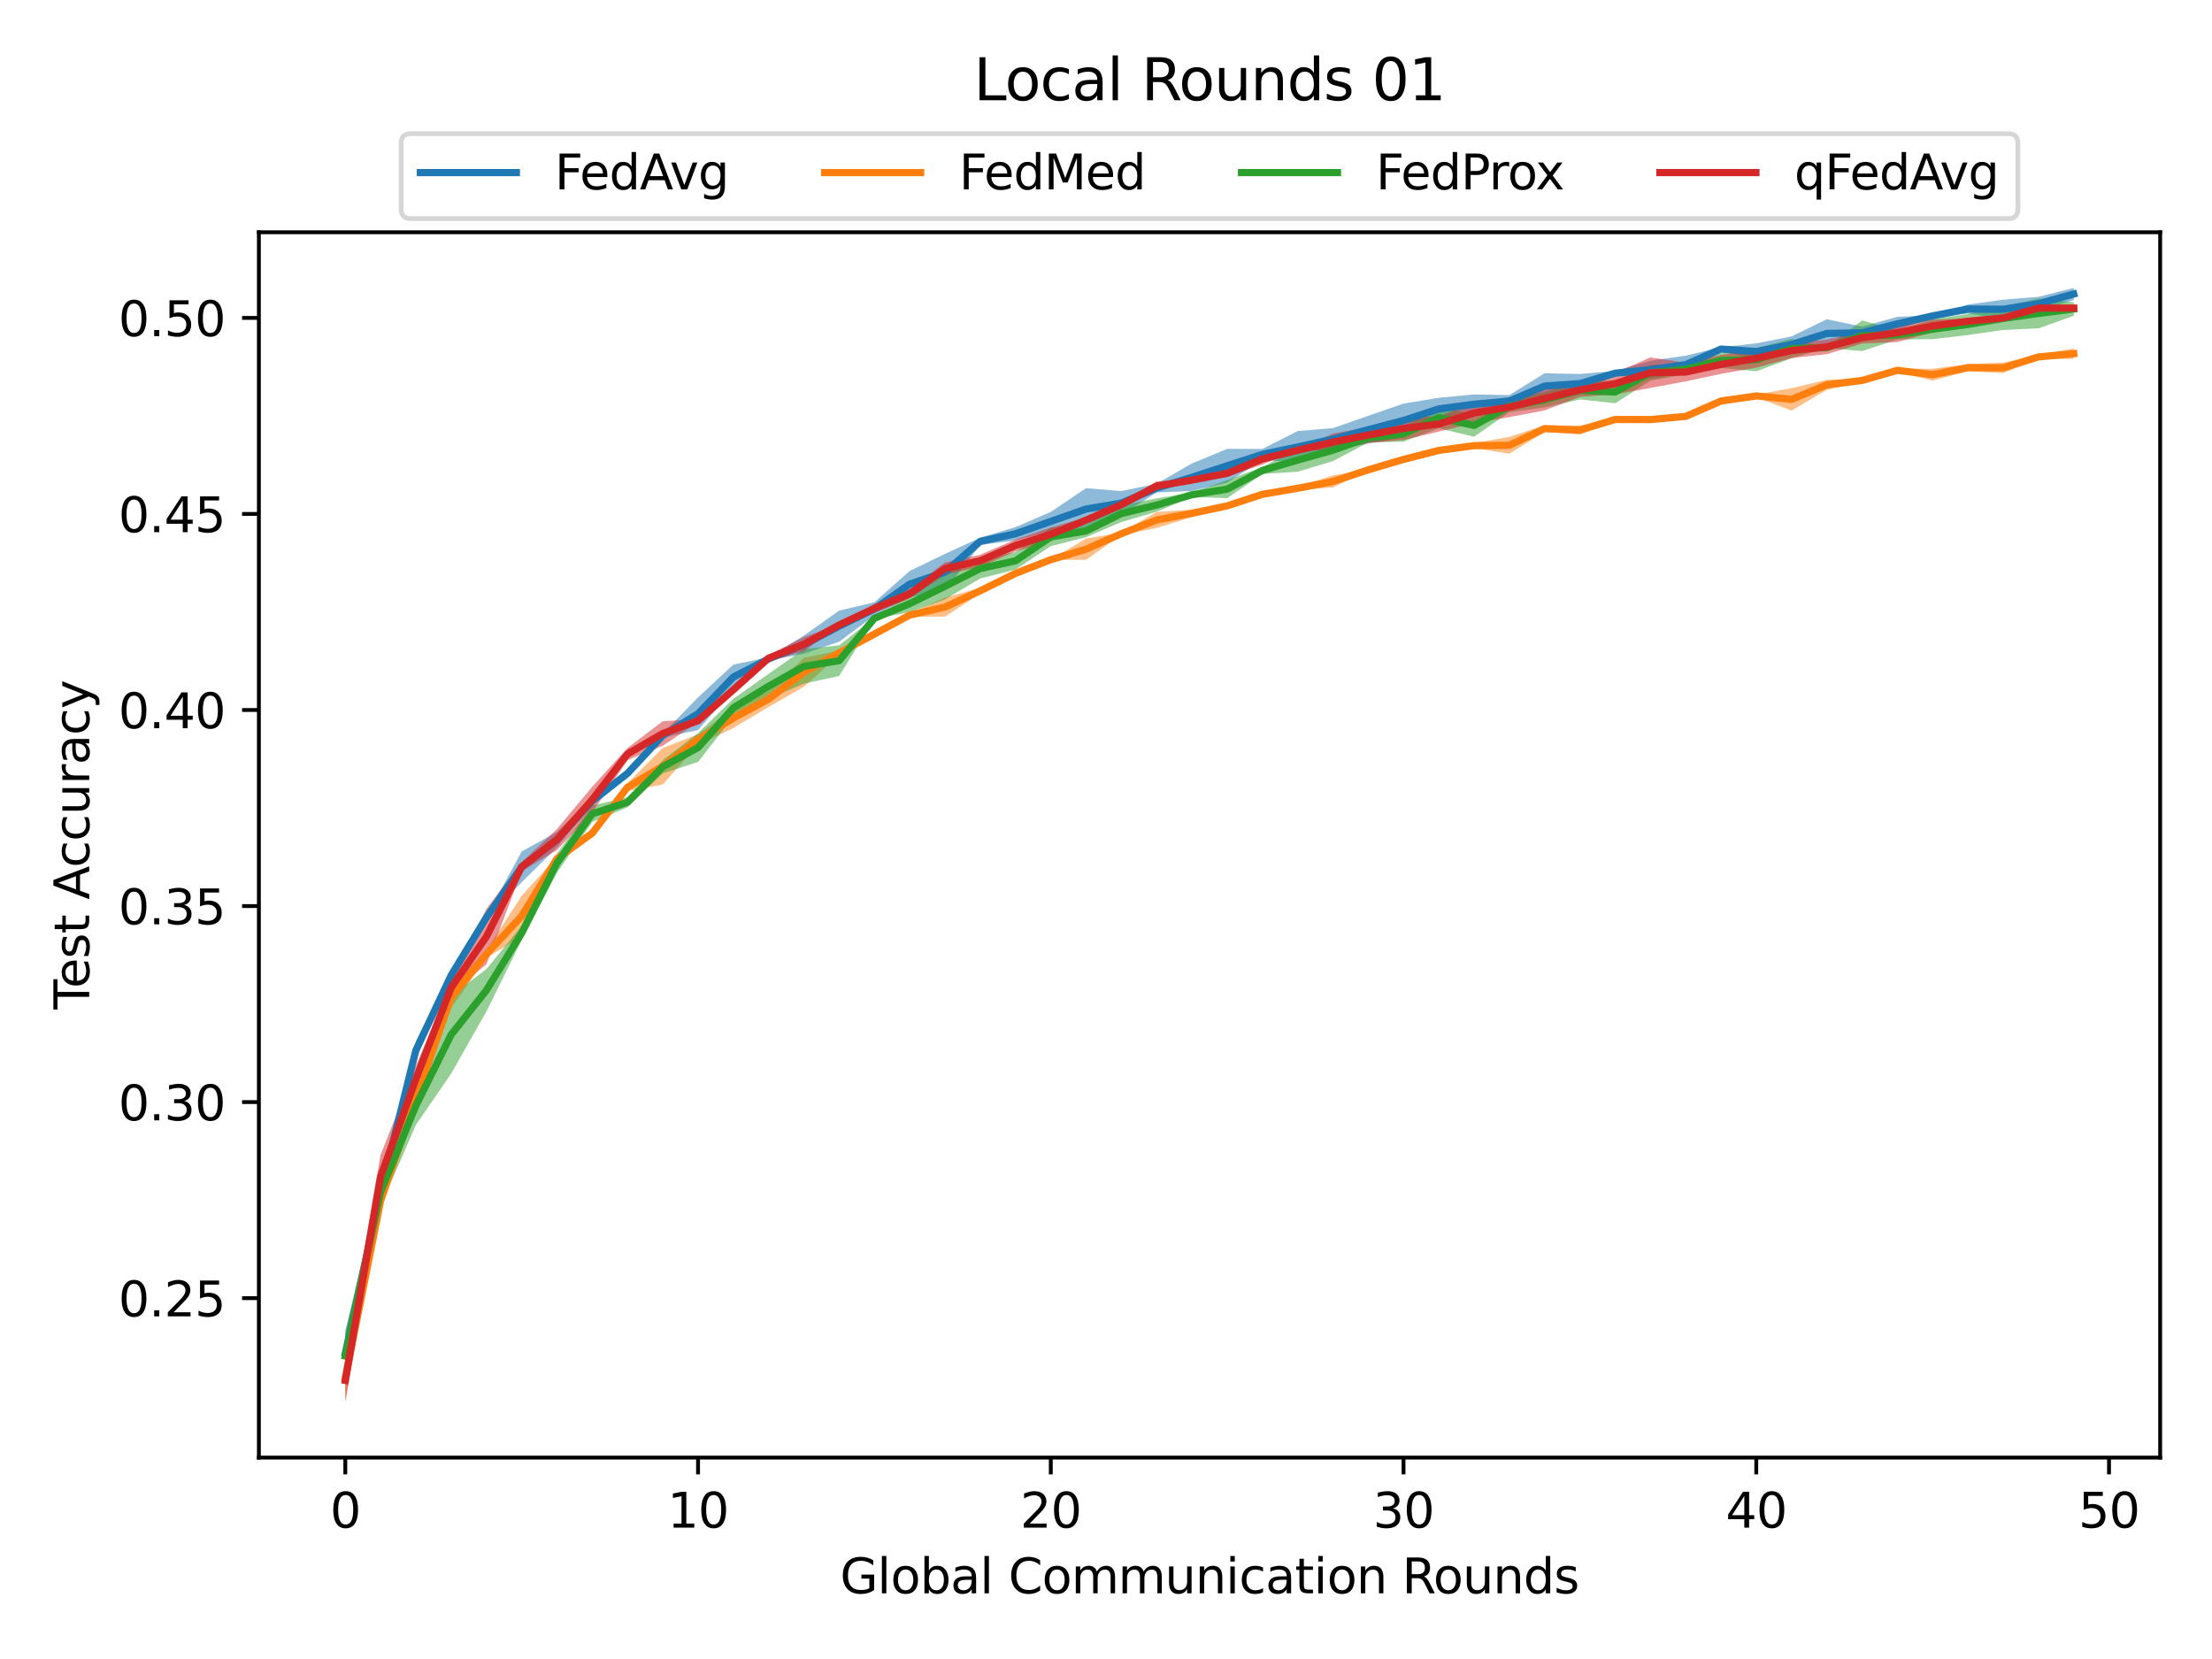 <?xml version="1.0" encoding="utf-8" standalone="no"?>
<!DOCTYPE svg PUBLIC "-//W3C//DTD SVG 1.1//EN"
  "http://www.w3.org/Graphics/SVG/1.1/DTD/svg11.dtd">
<svg height="345.6pt" version="1.1" viewBox="0 0 460.8 345.6" width="460.8pt" xmlns="http://www.w3.org/2000/svg" xmlns:xlink="http://www.w3.org/1999/xlink">
 <defs>
  <style type="text/css">*{stroke-linecap:butt;stroke-linejoin:round;}</style>
 </defs>
 <g id="figure_1">
  <g id="patch_1">
   <path d="M 0 345.6 
L 460.8 345.6 
L 460.8 0 
L 0 0 
z
" style="fill:#ffffff;"/>
  </g>
  <g id="axes_1">
   <g id="patch_2">
    <path d="M 53.93 303.64 
L 450 303.64 
L 450 48.38 
L 53.93 48.38 
z
" style="fill:#ffffff;"/>
   </g>
   <g id="PolyCollection_1">
    <path clip-path="url(#peb140b432c)" d="M 71.933 277.108 
L 71.933 286.745 
L 79.281 249.225 
L 86.63 220.757 
L 93.978 203.522 
L 101.326 191.373 
L 108.674 183.806 
L 116.023 176.508 
L 123.371 167.582 
L 130.719 161.579 
L 138.067 153.632 
L 145.416 152.084 
L 152.764 143.632 
L 160.112 137.598 
L 167.46 136.192 
L 174.809 133.68 
L 182.157 128.229 
L 189.505 124.422 
L 196.853 123 
L 204.201 113.537 
L 211.55 112.574 
L 218.898 110.599 
L 226.246 110.394 
L 233.594 107.281 
L 240.943 102.59 
L 248.291 102.289 
L 255.639 100.552 
L 262.987 95.781 
L 270.336 96.428 
L 277.684 93.774 
L 285.032 92.4 
L 292.38 91.104 
L 299.729 87.487 
L 307.077 86.255 
L 314.425 84.785 
L 321.773 83.079 
L 329.121 81.91 
L 336.47 78.213 
L 343.818 78.877 
L 351.166 77.818 
L 358.514 73.111 
L 365.863 74.943 
L 373.211 73.442 
L 380.559 72.416 
L 387.907 70.599 
L 395.256 68.909 
L 402.604 65.923 
L 409.952 65.307 
L 417.3 66.412 
L 424.649 64.69 
L 431.997 62.51 
L 431.997 59.983 
L 431.997 59.983 
L 424.649 61.831 
L 417.3 62.431 
L 409.952 63.442 
L 402.604 65.686 
L 395.256 66.002 
L 387.907 68.04 
L 380.559 66.507 
L 373.211 70.078 
L 365.863 71.531 
L 358.514 72.321 
L 351.166 74.09 
L 343.818 75.149 
L 336.47 77.266 
L 329.121 77.913 
L 321.773 77.755 
L 314.425 82.305 
L 307.077 82.163 
L 299.729 82.874 
L 292.38 84.074 
L 285.032 86.618 
L 277.684 89.177 
L 270.336 89.793 
L 262.987 93.522 
L 255.639 93.506 
L 248.291 96.555 
L 240.943 100.773 
L 233.594 102.305 
L 226.246 101.689 
L 218.898 106.634 
L 211.55 109.809 
L 204.201 112.005 
L 196.853 115.386 
L 189.505 118.94 
L 182.157 125.465 
L 174.809 127.203 
L 167.46 132.4 
L 160.112 136.918 
L 152.764 138.451 
L 145.416 145.275 
L 138.067 152.811 
L 130.719 160.631 
L 123.371 166.192 
L 116.023 173.316 
L 108.674 177.377 
L 101.326 190.899 
L 93.978 202.858 
L 86.63 216.887 
L 79.281 247.582 
L 71.933 277.108 
z
" style="fill:#1f77b4;fill-opacity:0.5;"/>
   </g>
   <g id="PolyCollection_2">
    <path clip-path="url(#peb140b432c)" d="M 71.933 282.116 
L 71.933 291.942 
L 79.281 250.284 
L 86.63 230.947 
L 93.978 210.015 
L 101.326 199.588 
L 108.674 195.054 
L 116.023 179.288 
L 123.371 173.964 
L 130.719 164.801 
L 138.067 163.411 
L 145.416 155.196 
L 152.764 151.658 
L 160.112 147.282 
L 167.46 143.064 
L 174.809 136.444 
L 182.157 132.921 
L 189.505 128.482 
L 196.853 128.451 
L 204.201 123.68 
L 211.55 119.888 
L 218.898 116.618 
L 226.246 116.618 
L 233.594 111.421 
L 240.943 109.999 
L 248.291 107.708 
L 255.639 105.812 
L 262.987 103.49 
L 270.336 102.052 
L 277.684 101.563 
L 285.032 97.882 
L 292.38 95.891 
L 299.729 94.027 
L 307.077 93.364 
L 314.425 94.517 
L 321.773 89.967 
L 329.121 90.536 
L 336.47 87.503 
L 343.818 87.834 
L 351.166 86.997 
L 358.514 84.311 
L 365.863 82.779 
L 373.211 85.528 
L 380.559 81.215 
L 387.907 79.635 
L 395.256 77.471 
L 402.604 79.303 
L 409.952 77.345 
L 417.3 77.724 
L 424.649 74.738 
L 431.997 74.77 
L 431.997 72.574 
L 431.997 72.574 
L 424.649 73.964 
L 417.3 75.528 
L 409.952 75.844 
L 402.604 76.807 
L 395.256 76.823 
L 387.907 78.877 
L 380.559 79.114 
L 373.211 80.867 
L 365.863 82.179 
L 358.514 82.763 
L 351.166 86.476 
L 343.818 86.965 
L 336.47 87.266 
L 329.121 88.656 
L 321.773 88.608 
L 314.425 91.01 
L 307.077 92.305 
L 299.729 93.632 
L 292.38 95.512 
L 285.032 97.866 
L 277.684 99.035 
L 270.336 101.389 
L 262.987 102.447 
L 255.639 104.943 
L 248.291 106.16 
L 240.943 106.65 
L 233.594 110.931 
L 226.246 112.195 
L 218.898 116.571 
L 211.55 119.003 
L 204.201 122.463 
L 196.853 124.501 
L 189.505 127.771 
L 182.157 131.247 
L 174.809 135.544 
L 167.46 137.029 
L 160.112 143.98 
L 152.764 147.55 
L 145.416 152.953 
L 138.067 155.812 
L 130.719 163.19 
L 123.371 173.158 
L 116.023 178.467 
L 108.674 186.618 
L 101.326 197.945 
L 93.978 205.512 
L 86.63 227.061 
L 79.281 250.031 
L 71.933 282.116 
z
" style="fill:#ff7f0e;fill-opacity:0.5;"/>
   </g>
   <g id="PolyCollection_3">
    <path clip-path="url(#peb140b432c)" d="M 71.933 277.882 
L 71.933 287.108 
L 79.281 251.295 
L 86.63 234.359 
L 93.978 223.664 
L 101.326 210.71 
L 108.674 195.86 
L 116.023 181.784 
L 123.371 171.247 
L 130.719 168.182 
L 138.067 161.121 
L 145.416 158.719 
L 152.764 149.335 
L 160.112 145.544 
L 167.46 142.416 
L 174.809 140.82 
L 182.157 128.956 
L 189.505 127.519 
L 196.853 124.88 
L 204.201 120.504 
L 211.55 118.656 
L 218.898 113.759 
L 226.246 111.91 
L 233.594 108.751 
L 240.943 106.602 
L 248.291 103.522 
L 255.639 103.774 
L 262.987 98.735 
L 270.336 98.261 
L 277.684 96.049 
L 285.032 92.179 
L 292.38 92.005 
L 299.729 89.225 
L 307.077 90.978 
L 314.425 85.86 
L 321.773 84.88 
L 329.121 83.206 
L 336.47 83.995 
L 343.818 79.303 
L 351.166 77.992 
L 358.514 76.649 
L 365.863 77.345 
L 373.211 74.627 
L 380.559 72.51 
L 387.907 73.127 
L 395.256 70.725 
L 402.604 70.646 
L 409.952 69.793 
L 417.3 68.735 
L 424.649 68.403 
L 431.997 65.781 
L 431.997 62.969 
L 431.997 62.969 
L 424.649 62.179 
L 417.3 63.948 
L 409.952 65.386 
L 402.604 66.507 
L 395.256 68.814 
L 387.907 66.744 
L 380.559 72.337 
L 373.211 70.615 
L 365.863 72.51 
L 358.514 73.553 
L 351.166 75.844 
L 343.818 76.002 
L 336.47 79.335 
L 329.121 79.43 
L 321.773 81.657 
L 314.425 83.458 
L 307.077 86.27 
L 299.729 84.785 
L 292.38 88.782 
L 285.032 90.22 
L 277.684 91.515 
L 270.336 93.427 
L 262.987 97.281 
L 255.639 100.03 
L 248.291 102.605 
L 240.943 103.822 
L 233.594 105.228 
L 226.246 109.304 
L 218.898 109.936 
L 211.55 115.007 
L 204.201 116.349 
L 196.853 119.398 
L 189.505 123.98 
L 182.157 128.656 
L 174.809 134.438 
L 167.46 135.228 
L 160.112 140.378 
L 152.764 145.575 
L 145.416 152.732 
L 138.067 158.356 
L 130.719 166.065 
L 123.371 167.819 
L 116.023 177.819 
L 108.674 192.874 
L 101.326 201.879 
L 93.978 207.44 
L 86.63 226.287 
L 79.281 245.307 
L 71.933 277.882 
z
" style="fill:#2ca02c;fill-opacity:0.5;"/>
   </g>
   <g id="PolyCollection_4">
    <path clip-path="url(#peb140b432c)" d="M 71.933 283.096 
L 71.933 292.037 
L 79.281 249.699 
L 86.63 227.566 
L 93.978 206.792 
L 101.326 200.915 
L 108.674 181.531 
L 116.023 177.092 
L 123.371 169.288 
L 130.719 158.34 
L 138.067 155.354 
L 145.416 150.457 
L 152.764 144.58 
L 160.112 137.771 
L 167.46 135.718 
L 174.809 130.283 
L 182.157 127.676 
L 189.505 124.691 
L 196.853 119.73 
L 204.201 118.071 
L 211.55 114.864 
L 218.898 112.732 
L 226.246 108.94 
L 233.594 105.323 
L 240.943 102.274 
L 248.291 100.093 
L 255.639 99.319 
L 262.987 96.76 
L 270.336 93.853 
L 277.684 93.885 
L 285.032 92.258 
L 292.38 91.657 
L 299.729 89.904 
L 307.077 88.15 
L 314.425 86.886 
L 321.773 85.496 
L 329.121 82.668 
L 336.47 82.131 
L 343.818 80.82 
L 351.166 79.446 
L 358.514 77.882 
L 365.863 76.586 
L 373.211 74.596 
L 380.559 73.774 
L 387.907 71.563 
L 395.256 71.247 
L 402.604 69.24 
L 409.952 67.471 
L 417.3 66.507 
L 424.649 65.101 
L 431.997 64.501 
L 431.997 63.869 
L 431.997 63.869 
L 424.649 63.269 
L 417.3 65.939 
L 409.952 66.365 
L 402.604 66.57 
L 395.256 67.392 
L 387.907 69.13 
L 380.559 70.757 
L 373.211 71.452 
L 365.863 72.7 
L 358.514 73.948 
L 351.166 75.559 
L 343.818 74.454 
L 336.47 77.676 
L 329.121 79.777 
L 321.773 80.52 
L 314.425 82.732 
L 307.077 83.916 
L 299.729 86.76 
L 292.38 86.839 
L 285.032 88.988 
L 277.684 90.299 
L 270.336 93.743 
L 262.987 94.438 
L 255.639 97.882 
L 248.291 99.935 
L 240.943 100.251 
L 233.594 104.928 
L 226.246 107.771 
L 218.898 109.888 
L 211.55 112.384 
L 204.201 115.56 
L 196.853 117.171 
L 189.505 122.7 
L 182.157 125.797 
L 174.809 130.094 
L 167.46 132.716 
L 160.112 136.428 
L 152.764 142.811 
L 145.416 149.825 
L 138.067 150.236 
L 130.719 155.812 
L 123.371 163.901 
L 116.023 172.7 
L 108.674 179.604 
L 101.326 189.32 
L 93.978 204.691 
L 86.63 222.021 
L 79.281 240.568 
L 71.933 283.096 
z
" style="fill:#d62728;fill-opacity:0.5;"/>
   </g>
   <g id="matplotlib.axis_1">
    <g id="xtick_1">
     <g id="line2d_1">
      <defs>
       <path d="M 0 0 
L 0 3.5 
" id="mb768b4c2eb" style="stroke:#000000;stroke-width:0.8;"/>
      </defs>
      <g>
       <use style="stroke:#000000;stroke-width:0.8;" x="71.933" xlink:href="#mb768b4c2eb" y="303.64"/>
      </g>
     </g>
     <g id="text_1">
      <!-- 0 -->
      <g transform="translate(68.752 318.238)scale(0.1 -0.1)">
       <defs>
        <path d="M 2034 4250 
Q 1547 4250 1301 3770 
Q 1056 3291 1056 2328 
Q 1056 1369 1301 889 
Q 1547 409 2034 409 
Q 2525 409 2770 889 
Q 3016 1369 3016 2328 
Q 3016 3291 2770 3770 
Q 2525 4250 2034 4250 
z
M 2034 4750 
Q 2819 4750 3233 4129 
Q 3647 3509 3647 2328 
Q 3647 1150 3233 529 
Q 2819 -91 2034 -91 
Q 1250 -91 836 529 
Q 422 1150 422 2328 
Q 422 3509 836 4129 
Q 1250 4750 2034 4750 
z
" id="DejaVuSans-30" transform="scale(0.016)"/>
       </defs>
       <use xlink:href="#DejaVuSans-30"/>
      </g>
     </g>
    </g>
    <g id="xtick_2">
     <g id="line2d_2">
      <g>
       <use style="stroke:#000000;stroke-width:0.8;" x="145.416" xlink:href="#mb768b4c2eb" y="303.64"/>
      </g>
     </g>
     <g id="text_2">
      <!-- 10 -->
      <g transform="translate(139.053 318.238)scale(0.1 -0.1)">
       <defs>
        <path d="M 794 531 
L 1825 531 
L 1825 4091 
L 703 3866 
L 703 4441 
L 1819 4666 
L 2450 4666 
L 2450 531 
L 3481 531 
L 3481 0 
L 794 0 
L 794 531 
z
" id="DejaVuSans-31" transform="scale(0.016)"/>
       </defs>
       <use xlink:href="#DejaVuSans-31"/>
       <use x="63.623" xlink:href="#DejaVuSans-30"/>
      </g>
     </g>
    </g>
    <g id="xtick_3">
     <g id="line2d_3">
      <g>
       <use style="stroke:#000000;stroke-width:0.8;" x="218.898" xlink:href="#mb768b4c2eb" y="303.64"/>
      </g>
     </g>
     <g id="text_3">
      <!-- 20 -->
      <g transform="translate(212.535 318.238)scale(0.1 -0.1)">
       <defs>
        <path d="M 1228 531 
L 3431 531 
L 3431 0 
L 469 0 
L 469 531 
Q 828 903 1448 1529 
Q 2069 2156 2228 2338 
Q 2531 2678 2651 2914 
Q 2772 3150 2772 3378 
Q 2772 3750 2511 3984 
Q 2250 4219 1831 4219 
Q 1534 4219 1204 4116 
Q 875 4013 500 3803 
L 500 4441 
Q 881 4594 1212 4672 
Q 1544 4750 1819 4750 
Q 2544 4750 2975 4387 
Q 3406 4025 3406 3419 
Q 3406 3131 3298 2873 
Q 3191 2616 2906 2266 
Q 2828 2175 2409 1742 
Q 1991 1309 1228 531 
z
" id="DejaVuSans-32" transform="scale(0.016)"/>
       </defs>
       <use xlink:href="#DejaVuSans-32"/>
       <use x="63.623" xlink:href="#DejaVuSans-30"/>
      </g>
     </g>
    </g>
    <g id="xtick_4">
     <g id="line2d_4">
      <g>
       <use style="stroke:#000000;stroke-width:0.8;" x="292.38" xlink:href="#mb768b4c2eb" y="303.64"/>
      </g>
     </g>
     <g id="text_4">
      <!-- 30 -->
      <g transform="translate(286.018 318.238)scale(0.1 -0.1)">
       <defs>
        <path d="M 2597 2516 
Q 3050 2419 3304 2112 
Q 3559 1806 3559 1356 
Q 3559 666 3084 287 
Q 2609 -91 1734 -91 
Q 1441 -91 1130 -33 
Q 819 25 488 141 
L 488 750 
Q 750 597 1062 519 
Q 1375 441 1716 441 
Q 2309 441 2620 675 
Q 2931 909 2931 1356 
Q 2931 1769 2642 2001 
Q 2353 2234 1838 2234 
L 1294 2234 
L 1294 2753 
L 1863 2753 
Q 2328 2753 2575 2939 
Q 2822 3125 2822 3475 
Q 2822 3834 2567 4026 
Q 2313 4219 1838 4219 
Q 1578 4219 1281 4162 
Q 984 4106 628 3988 
L 628 4550 
Q 988 4650 1302 4700 
Q 1616 4750 1894 4750 
Q 2613 4750 3031 4423 
Q 3450 4097 3450 3541 
Q 3450 3153 3228 2886 
Q 3006 2619 2597 2516 
z
" id="DejaVuSans-33" transform="scale(0.016)"/>
       </defs>
       <use xlink:href="#DejaVuSans-33"/>
       <use x="63.623" xlink:href="#DejaVuSans-30"/>
      </g>
     </g>
    </g>
    <g id="xtick_5">
     <g id="line2d_5">
      <g>
       <use style="stroke:#000000;stroke-width:0.8;" x="365.863" xlink:href="#mb768b4c2eb" y="303.64"/>
      </g>
     </g>
     <g id="text_5">
      <!-- 40 -->
      <g transform="translate(359.5 318.238)scale(0.1 -0.1)">
       <defs>
        <path d="M 2419 4116 
L 825 1625 
L 2419 1625 
L 2419 4116 
z
M 2253 4666 
L 3047 4666 
L 3047 1625 
L 3713 1625 
L 3713 1100 
L 3047 1100 
L 3047 0 
L 2419 0 
L 2419 1100 
L 313 1100 
L 313 1709 
L 2253 4666 
z
" id="DejaVuSans-34" transform="scale(0.016)"/>
       </defs>
       <use xlink:href="#DejaVuSans-34"/>
       <use x="63.623" xlink:href="#DejaVuSans-30"/>
      </g>
     </g>
    </g>
    <g id="xtick_6">
     <g id="line2d_6">
      <g>
       <use style="stroke:#000000;stroke-width:0.8;" x="439.345" xlink:href="#mb768b4c2eb" y="303.64"/>
      </g>
     </g>
     <g id="text_6">
      <!-- 50 -->
      <g transform="translate(432.983 318.238)scale(0.1 -0.1)">
       <defs>
        <path d="M 691 4666 
L 3169 4666 
L 3169 4134 
L 1269 4134 
L 1269 2991 
Q 1406 3038 1543 3061 
Q 1681 3084 1819 3084 
Q 2600 3084 3056 2656 
Q 3513 2228 3513 1497 
Q 3513 744 3044 326 
Q 2575 -91 1722 -91 
Q 1428 -91 1123 -41 
Q 819 9 494 109 
L 494 744 
Q 775 591 1075 516 
Q 1375 441 1709 441 
Q 2250 441 2565 725 
Q 2881 1009 2881 1497 
Q 2881 1984 2565 2268 
Q 2250 2553 1709 2553 
Q 1456 2553 1204 2497 
Q 953 2441 691 2322 
L 691 4666 
z
" id="DejaVuSans-35" transform="scale(0.016)"/>
       </defs>
       <use xlink:href="#DejaVuSans-35"/>
       <use x="63.623" xlink:href="#DejaVuSans-30"/>
      </g>
     </g>
    </g>
    <g id="text_7">
     <!-- Global Communication Rounds -->
     <g transform="translate(175.003 331.917)scale(0.1 -0.1)">
      <defs>
       <path d="M 3809 666 
L 3809 1919 
L 2778 1919 
L 2778 2438 
L 4434 2438 
L 4434 434 
Q 4069 175 3628 42 
Q 3188 -91 2688 -91 
Q 1594 -91 976 548 
Q 359 1188 359 2328 
Q 359 3472 976 4111 
Q 1594 4750 2688 4750 
Q 3144 4750 3555 4637 
Q 3966 4525 4313 4306 
L 4313 3634 
Q 3963 3931 3569 4081 
Q 3175 4231 2741 4231 
Q 1884 4231 1454 3753 
Q 1025 3275 1025 2328 
Q 1025 1384 1454 906 
Q 1884 428 2741 428 
Q 3075 428 3337 486 
Q 3600 544 3809 666 
z
" id="DejaVuSans-47" transform="scale(0.016)"/>
       <path d="M 603 4863 
L 1178 4863 
L 1178 0 
L 603 0 
L 603 4863 
z
" id="DejaVuSans-6c" transform="scale(0.016)"/>
       <path d="M 1959 3097 
Q 1497 3097 1228 2736 
Q 959 2375 959 1747 
Q 959 1119 1226 758 
Q 1494 397 1959 397 
Q 2419 397 2687 759 
Q 2956 1122 2956 1747 
Q 2956 2369 2687 2733 
Q 2419 3097 1959 3097 
z
M 1959 3584 
Q 2709 3584 3137 3096 
Q 3566 2609 3566 1747 
Q 3566 888 3137 398 
Q 2709 -91 1959 -91 
Q 1206 -91 779 398 
Q 353 888 353 1747 
Q 353 2609 779 3096 
Q 1206 3584 1959 3584 
z
" id="DejaVuSans-6f" transform="scale(0.016)"/>
       <path d="M 3116 1747 
Q 3116 2381 2855 2742 
Q 2594 3103 2138 3103 
Q 1681 3103 1420 2742 
Q 1159 2381 1159 1747 
Q 1159 1113 1420 752 
Q 1681 391 2138 391 
Q 2594 391 2855 752 
Q 3116 1113 3116 1747 
z
M 1159 2969 
Q 1341 3281 1617 3432 
Q 1894 3584 2278 3584 
Q 2916 3584 3314 3078 
Q 3713 2572 3713 1747 
Q 3713 922 3314 415 
Q 2916 -91 2278 -91 
Q 1894 -91 1617 61 
Q 1341 213 1159 525 
L 1159 0 
L 581 0 
L 581 4863 
L 1159 4863 
L 1159 2969 
z
" id="DejaVuSans-62" transform="scale(0.016)"/>
       <path d="M 2194 1759 
Q 1497 1759 1228 1600 
Q 959 1441 959 1056 
Q 959 750 1161 570 
Q 1363 391 1709 391 
Q 2188 391 2477 730 
Q 2766 1069 2766 1631 
L 2766 1759 
L 2194 1759 
z
M 3341 1997 
L 3341 0 
L 2766 0 
L 2766 531 
Q 2569 213 2275 61 
Q 1981 -91 1556 -91 
Q 1019 -91 701 211 
Q 384 513 384 1019 
Q 384 1609 779 1909 
Q 1175 2209 1959 2209 
L 2766 2209 
L 2766 2266 
Q 2766 2663 2505 2880 
Q 2244 3097 1772 3097 
Q 1472 3097 1187 3025 
Q 903 2953 641 2809 
L 641 3341 
Q 956 3463 1253 3523 
Q 1550 3584 1831 3584 
Q 2591 3584 2966 3190 
Q 3341 2797 3341 1997 
z
" id="DejaVuSans-61" transform="scale(0.016)"/>
       <path id="DejaVuSans-20" transform="scale(0.016)"/>
       <path d="M 4122 4306 
L 4122 3641 
Q 3803 3938 3442 4084 
Q 3081 4231 2675 4231 
Q 1875 4231 1450 3742 
Q 1025 3253 1025 2328 
Q 1025 1406 1450 917 
Q 1875 428 2675 428 
Q 3081 428 3442 575 
Q 3803 722 4122 1019 
L 4122 359 
Q 3791 134 3420 21 
Q 3050 -91 2638 -91 
Q 1578 -91 968 557 
Q 359 1206 359 2328 
Q 359 3453 968 4101 
Q 1578 4750 2638 4750 
Q 3056 4750 3426 4639 
Q 3797 4528 4122 4306 
z
" id="DejaVuSans-43" transform="scale(0.016)"/>
       <path d="M 3328 2828 
Q 3544 3216 3844 3400 
Q 4144 3584 4550 3584 
Q 5097 3584 5394 3201 
Q 5691 2819 5691 2113 
L 5691 0 
L 5113 0 
L 5113 2094 
Q 5113 2597 4934 2840 
Q 4756 3084 4391 3084 
Q 3944 3084 3684 2787 
Q 3425 2491 3425 1978 
L 3425 0 
L 2847 0 
L 2847 2094 
Q 2847 2600 2669 2842 
Q 2491 3084 2119 3084 
Q 1678 3084 1418 2786 
Q 1159 2488 1159 1978 
L 1159 0 
L 581 0 
L 581 3500 
L 1159 3500 
L 1159 2956 
Q 1356 3278 1631 3431 
Q 1906 3584 2284 3584 
Q 2666 3584 2933 3390 
Q 3200 3197 3328 2828 
z
" id="DejaVuSans-6d" transform="scale(0.016)"/>
       <path d="M 544 1381 
L 544 3500 
L 1119 3500 
L 1119 1403 
Q 1119 906 1312 657 
Q 1506 409 1894 409 
Q 2359 409 2629 706 
Q 2900 1003 2900 1516 
L 2900 3500 
L 3475 3500 
L 3475 0 
L 2900 0 
L 2900 538 
Q 2691 219 2414 64 
Q 2138 -91 1772 -91 
Q 1169 -91 856 284 
Q 544 659 544 1381 
z
M 1991 3584 
L 1991 3584 
z
" id="DejaVuSans-75" transform="scale(0.016)"/>
       <path d="M 3513 2113 
L 3513 0 
L 2938 0 
L 2938 2094 
Q 2938 2591 2744 2837 
Q 2550 3084 2163 3084 
Q 1697 3084 1428 2787 
Q 1159 2491 1159 1978 
L 1159 0 
L 581 0 
L 581 3500 
L 1159 3500 
L 1159 2956 
Q 1366 3272 1645 3428 
Q 1925 3584 2291 3584 
Q 2894 3584 3203 3211 
Q 3513 2838 3513 2113 
z
" id="DejaVuSans-6e" transform="scale(0.016)"/>
       <path d="M 603 3500 
L 1178 3500 
L 1178 0 
L 603 0 
L 603 3500 
z
M 603 4863 
L 1178 4863 
L 1178 4134 
L 603 4134 
L 603 4863 
z
" id="DejaVuSans-69" transform="scale(0.016)"/>
       <path d="M 3122 3366 
L 3122 2828 
Q 2878 2963 2633 3030 
Q 2388 3097 2138 3097 
Q 1578 3097 1268 2742 
Q 959 2388 959 1747 
Q 959 1106 1268 751 
Q 1578 397 2138 397 
Q 2388 397 2633 464 
Q 2878 531 3122 666 
L 3122 134 
Q 2881 22 2623 -34 
Q 2366 -91 2075 -91 
Q 1284 -91 818 406 
Q 353 903 353 1747 
Q 353 2603 823 3093 
Q 1294 3584 2113 3584 
Q 2378 3584 2631 3529 
Q 2884 3475 3122 3366 
z
" id="DejaVuSans-63" transform="scale(0.016)"/>
       <path d="M 1172 4494 
L 1172 3500 
L 2356 3500 
L 2356 3053 
L 1172 3053 
L 1172 1153 
Q 1172 725 1289 603 
Q 1406 481 1766 481 
L 2356 481 
L 2356 0 
L 1766 0 
Q 1100 0 847 248 
Q 594 497 594 1153 
L 594 3053 
L 172 3053 
L 172 3500 
L 594 3500 
L 594 4494 
L 1172 4494 
z
" id="DejaVuSans-74" transform="scale(0.016)"/>
       <path d="M 2841 2188 
Q 3044 2119 3236 1894 
Q 3428 1669 3622 1275 
L 4263 0 
L 3584 0 
L 2988 1197 
Q 2756 1666 2539 1819 
Q 2322 1972 1947 1972 
L 1259 1972 
L 1259 0 
L 628 0 
L 628 4666 
L 2053 4666 
Q 2853 4666 3247 4331 
Q 3641 3997 3641 3322 
Q 3641 2881 3436 2590 
Q 3231 2300 2841 2188 
z
M 1259 4147 
L 1259 2491 
L 2053 2491 
Q 2509 2491 2742 2702 
Q 2975 2913 2975 3322 
Q 2975 3731 2742 3939 
Q 2509 4147 2053 4147 
L 1259 4147 
z
" id="DejaVuSans-52" transform="scale(0.016)"/>
       <path d="M 2906 2969 
L 2906 4863 
L 3481 4863 
L 3481 0 
L 2906 0 
L 2906 525 
Q 2725 213 2448 61 
Q 2172 -91 1784 -91 
Q 1150 -91 751 415 
Q 353 922 353 1747 
Q 353 2572 751 3078 
Q 1150 3584 1784 3584 
Q 2172 3584 2448 3432 
Q 2725 3281 2906 2969 
z
M 947 1747 
Q 947 1113 1208 752 
Q 1469 391 1925 391 
Q 2381 391 2643 752 
Q 2906 1113 2906 1747 
Q 2906 2381 2643 2742 
Q 2381 3103 1925 3103 
Q 1469 3103 1208 2742 
Q 947 2381 947 1747 
z
" id="DejaVuSans-64" transform="scale(0.016)"/>
       <path d="M 2834 3397 
L 2834 2853 
Q 2591 2978 2328 3040 
Q 2066 3103 1784 3103 
Q 1356 3103 1142 2972 
Q 928 2841 928 2578 
Q 928 2378 1081 2264 
Q 1234 2150 1697 2047 
L 1894 2003 
Q 2506 1872 2764 1633 
Q 3022 1394 3022 966 
Q 3022 478 2636 193 
Q 2250 -91 1575 -91 
Q 1294 -91 989 -36 
Q 684 19 347 128 
L 347 722 
Q 666 556 975 473 
Q 1284 391 1588 391 
Q 1994 391 2212 530 
Q 2431 669 2431 922 
Q 2431 1156 2273 1281 
Q 2116 1406 1581 1522 
L 1381 1569 
Q 847 1681 609 1914 
Q 372 2147 372 2553 
Q 372 3047 722 3315 
Q 1072 3584 1716 3584 
Q 2034 3584 2315 3537 
Q 2597 3491 2834 3397 
z
" id="DejaVuSans-73" transform="scale(0.016)"/>
      </defs>
      <use xlink:href="#DejaVuSans-47"/>
      <use x="77.49" xlink:href="#DejaVuSans-6c"/>
      <use x="105.273" xlink:href="#DejaVuSans-6f"/>
      <use x="166.455" xlink:href="#DejaVuSans-62"/>
      <use x="229.932" xlink:href="#DejaVuSans-61"/>
      <use x="291.211" xlink:href="#DejaVuSans-6c"/>
      <use x="318.994" xlink:href="#DejaVuSans-20"/>
      <use x="350.781" xlink:href="#DejaVuSans-43"/>
      <use x="420.605" xlink:href="#DejaVuSans-6f"/>
      <use x="481.787" xlink:href="#DejaVuSans-6d"/>
      <use x="579.199" xlink:href="#DejaVuSans-6d"/>
      <use x="676.611" xlink:href="#DejaVuSans-75"/>
      <use x="739.99" xlink:href="#DejaVuSans-6e"/>
      <use x="803.369" xlink:href="#DejaVuSans-69"/>
      <use x="831.152" xlink:href="#DejaVuSans-63"/>
      <use x="886.133" xlink:href="#DejaVuSans-61"/>
      <use x="947.412" xlink:href="#DejaVuSans-74"/>
      <use x="986.621" xlink:href="#DejaVuSans-69"/>
      <use x="1014.404" xlink:href="#DejaVuSans-6f"/>
      <use x="1075.586" xlink:href="#DejaVuSans-6e"/>
      <use x="1138.965" xlink:href="#DejaVuSans-20"/>
      <use x="1170.752" xlink:href="#DejaVuSans-52"/>
      <use x="1235.734" xlink:href="#DejaVuSans-6f"/>
      <use x="1296.916" xlink:href="#DejaVuSans-75"/>
      <use x="1360.295" xlink:href="#DejaVuSans-6e"/>
      <use x="1423.674" xlink:href="#DejaVuSans-64"/>
      <use x="1487.15" xlink:href="#DejaVuSans-73"/>
     </g>
    </g>
   </g>
   <g id="matplotlib.axis_2">
    <g id="ytick_1">
     <g id="line2d_7">
      <defs>
       <path d="M 0 0 
L -3.5 0 
" id="m91777badc5" style="stroke:#000000;stroke-width:0.8;"/>
      </defs>
      <g>
       <use style="stroke:#000000;stroke-width:0.8;" x="53.93" xlink:href="#m91777badc5" y="270.426"/>
      </g>
     </g>
     <g id="text_8">
      <!-- 0.25 -->
      <g transform="translate(24.664 274.225)scale(0.1 -0.1)">
       <defs>
        <path d="M 684 794 
L 1344 794 
L 1344 0 
L 684 0 
L 684 794 
z
" id="DejaVuSans-2e" transform="scale(0.016)"/>
       </defs>
       <use xlink:href="#DejaVuSans-30"/>
       <use x="63.623" xlink:href="#DejaVuSans-2e"/>
       <use x="95.41" xlink:href="#DejaVuSans-32"/>
       <use x="159.033" xlink:href="#DejaVuSans-35"/>
      </g>
     </g>
    </g>
    <g id="ytick_2">
     <g id="line2d_8">
      <g>
       <use style="stroke:#000000;stroke-width:0.8;" x="53.93" xlink:href="#m91777badc5" y="229.585"/>
      </g>
     </g>
     <g id="text_9">
      <!-- 0.30 -->
      <g transform="translate(24.664 233.384)scale(0.1 -0.1)">
       <use xlink:href="#DejaVuSans-30"/>
       <use x="63.623" xlink:href="#DejaVuSans-2e"/>
       <use x="95.41" xlink:href="#DejaVuSans-33"/>
       <use x="159.033" xlink:href="#DejaVuSans-30"/>
      </g>
     </g>
    </g>
    <g id="ytick_3">
     <g id="line2d_9">
      <g>
       <use style="stroke:#000000;stroke-width:0.8;" x="53.93" xlink:href="#m91777badc5" y="188.745"/>
      </g>
     </g>
     <g id="text_10">
      <!-- 0.35 -->
      <g transform="translate(24.664 192.544)scale(0.1 -0.1)">
       <use xlink:href="#DejaVuSans-30"/>
       <use x="63.623" xlink:href="#DejaVuSans-2e"/>
       <use x="95.41" xlink:href="#DejaVuSans-33"/>
       <use x="159.033" xlink:href="#DejaVuSans-35"/>
      </g>
     </g>
    </g>
    <g id="ytick_4">
     <g id="line2d_10">
      <g>
       <use style="stroke:#000000;stroke-width:0.8;" x="53.93" xlink:href="#m91777badc5" y="147.904"/>
      </g>
     </g>
     <g id="text_11">
      <!-- 0.40 -->
      <g transform="translate(24.664 151.703)scale(0.1 -0.1)">
       <use xlink:href="#DejaVuSans-30"/>
       <use x="63.623" xlink:href="#DejaVuSans-2e"/>
       <use x="95.41" xlink:href="#DejaVuSans-34"/>
       <use x="159.033" xlink:href="#DejaVuSans-30"/>
      </g>
     </g>
    </g>
    <g id="ytick_5">
     <g id="line2d_11">
      <g>
       <use style="stroke:#000000;stroke-width:0.8;" x="53.93" xlink:href="#m91777badc5" y="107.063"/>
      </g>
     </g>
     <g id="text_12">
      <!-- 0.45 -->
      <g transform="translate(24.664 110.863)scale(0.1 -0.1)">
       <use xlink:href="#DejaVuSans-30"/>
       <use x="63.623" xlink:href="#DejaVuSans-2e"/>
       <use x="95.41" xlink:href="#DejaVuSans-34"/>
       <use x="159.033" xlink:href="#DejaVuSans-35"/>
      </g>
     </g>
    </g>
    <g id="ytick_6">
     <g id="line2d_12">
      <g>
       <use style="stroke:#000000;stroke-width:0.8;" x="53.93" xlink:href="#m91777badc5" y="66.223"/>
      </g>
     </g>
     <g id="text_13">
      <!-- 0.50 -->
      <g transform="translate(24.664 70.022)scale(0.1 -0.1)">
       <use xlink:href="#DejaVuSans-30"/>
       <use x="63.623" xlink:href="#DejaVuSans-2e"/>
       <use x="95.41" xlink:href="#DejaVuSans-35"/>
       <use x="159.033" xlink:href="#DejaVuSans-30"/>
      </g>
     </g>
    </g>
    <g id="text_14">
     <!-- Test Accuracy -->
     <g transform="translate(18.585 210.273)rotate(-90)scale(0.1 -0.1)">
      <defs>
       <path d="M -19 4666 
L 3928 4666 
L 3928 4134 
L 2272 4134 
L 2272 0 
L 1638 0 
L 1638 4134 
L -19 4134 
L -19 4666 
z
" id="DejaVuSans-54" transform="scale(0.016)"/>
       <path d="M 3597 1894 
L 3597 1613 
L 953 1613 
Q 991 1019 1311 708 
Q 1631 397 2203 397 
Q 2534 397 2845 478 
Q 3156 559 3463 722 
L 3463 178 
Q 3153 47 2828 -22 
Q 2503 -91 2169 -91 
Q 1331 -91 842 396 
Q 353 884 353 1716 
Q 353 2575 817 3079 
Q 1281 3584 2069 3584 
Q 2775 3584 3186 3129 
Q 3597 2675 3597 1894 
z
M 3022 2063 
Q 3016 2534 2758 2815 
Q 2500 3097 2075 3097 
Q 1594 3097 1305 2825 
Q 1016 2553 972 2059 
L 3022 2063 
z
" id="DejaVuSans-65" transform="scale(0.016)"/>
       <path d="M 2188 4044 
L 1331 1722 
L 3047 1722 
L 2188 4044 
z
M 1831 4666 
L 2547 4666 
L 4325 0 
L 3669 0 
L 3244 1197 
L 1141 1197 
L 716 0 
L 50 0 
L 1831 4666 
z
" id="DejaVuSans-41" transform="scale(0.016)"/>
       <path d="M 2631 2963 
Q 2534 3019 2420 3045 
Q 2306 3072 2169 3072 
Q 1681 3072 1420 2755 
Q 1159 2438 1159 1844 
L 1159 0 
L 581 0 
L 581 3500 
L 1159 3500 
L 1159 2956 
Q 1341 3275 1631 3429 
Q 1922 3584 2338 3584 
Q 2397 3584 2469 3576 
Q 2541 3569 2628 3553 
L 2631 2963 
z
" id="DejaVuSans-72" transform="scale(0.016)"/>
       <path d="M 2059 -325 
Q 1816 -950 1584 -1140 
Q 1353 -1331 966 -1331 
L 506 -1331 
L 506 -850 
L 844 -850 
Q 1081 -850 1212 -737 
Q 1344 -625 1503 -206 
L 1606 56 
L 191 3500 
L 800 3500 
L 1894 763 
L 2988 3500 
L 3597 3500 
L 2059 -325 
z
" id="DejaVuSans-79" transform="scale(0.016)"/>
      </defs>
      <use xlink:href="#DejaVuSans-54"/>
      <use x="44.084" xlink:href="#DejaVuSans-65"/>
      <use x="105.607" xlink:href="#DejaVuSans-73"/>
      <use x="157.707" xlink:href="#DejaVuSans-74"/>
      <use x="196.916" xlink:href="#DejaVuSans-20"/>
      <use x="228.703" xlink:href="#DejaVuSans-41"/>
      <use x="295.361" xlink:href="#DejaVuSans-63"/>
      <use x="350.342" xlink:href="#DejaVuSans-63"/>
      <use x="405.322" xlink:href="#DejaVuSans-75"/>
      <use x="468.701" xlink:href="#DejaVuSans-72"/>
      <use x="509.814" xlink:href="#DejaVuSans-61"/>
      <use x="571.094" xlink:href="#DejaVuSans-63"/>
      <use x="626.074" xlink:href="#DejaVuSans-79"/>
     </g>
    </g>
   </g>
   <g id="line2d_13">
    <path clip-path="url(#peb140b432c)" d="M 71.933 281.927 
L 79.281 248.404 
L 86.63 218.822 
L 93.978 203.19 
L 101.326 191.136 
L 108.674 180.591 
L 116.023 174.912 
L 123.371 166.887 
L 130.719 161.105 
L 138.067 153.222 
L 145.416 148.68 
L 152.764 141.041 
L 160.112 137.258 
L 167.46 134.296 
L 174.809 130.441 
L 182.157 126.847 
L 189.505 121.681 
L 196.853 119.193 
L 204.201 112.771 
L 211.55 111.191 
L 218.898 108.616 
L 226.246 106.041 
L 233.594 104.793 
L 240.943 101.681 
L 248.291 99.422 
L 255.639 97.029 
L 262.987 94.651 
L 270.336 93.111 
L 277.684 91.476 
L 285.032 89.509 
L 292.38 87.589 
L 299.729 85.18 
L 307.077 84.209 
L 314.425 83.545 
L 321.773 80.417 
L 329.121 79.912 
L 336.47 77.74 
L 343.818 77.013 
L 351.166 75.954 
L 358.514 72.716 
L 365.863 73.237 
L 373.211 71.76 
L 380.559 69.461 
L 387.907 69.319 
L 395.256 67.455 
L 402.604 65.804 
L 409.952 64.375 
L 417.3 64.422 
L 424.649 63.261 
L 431.997 61.247 
" style="fill:none;stroke:#1f77b4;stroke-linecap:square;stroke-width:1.5;"/>
   </g>
   <g id="line2d_14">
    <path clip-path="url(#peb140b432c)" d="M 71.933 287.029 
L 79.281 250.157 
L 86.63 229.004 
L 93.978 207.764 
L 101.326 198.767 
L 108.674 190.836 
L 116.023 178.877 
L 123.371 173.561 
L 130.719 163.996 
L 138.067 159.612 
L 145.416 154.075 
L 152.764 149.604 
L 160.112 145.631 
L 167.46 140.046 
L 174.809 135.994 
L 182.157 132.084 
L 189.505 128.127 
L 196.853 126.476 
L 204.201 123.071 
L 211.55 119.446 
L 218.898 116.594 
L 226.246 114.406 
L 233.594 111.176 
L 240.943 108.324 
L 248.291 106.934 
L 255.639 105.378 
L 262.987 102.969 
L 270.336 101.721 
L 277.684 100.299 
L 285.032 97.874 
L 292.38 95.702 
L 299.729 93.83 
L 307.077 92.834 
L 314.425 92.763 
L 321.773 89.288 
L 329.121 89.596 
L 336.47 87.384 
L 343.818 87.4 
L 351.166 86.736 
L 358.514 83.537 
L 365.863 82.479 
L 373.211 83.198 
L 380.559 80.164 
L 387.907 79.256 
L 395.256 77.147 
L 402.604 78.055 
L 409.952 76.594 
L 417.3 76.626 
L 424.649 74.351 
L 431.997 73.672 
" style="fill:none;stroke:#ff7f0e;stroke-linecap:square;stroke-width:1.5;"/>
   </g>
   <g id="line2d_15">
    <path clip-path="url(#peb140b432c)" d="M 71.933 282.495 
L 79.281 248.301 
L 86.63 230.323 
L 93.978 215.552 
L 101.326 206.294 
L 108.674 194.367 
L 116.023 179.801 
L 123.371 169.533 
L 130.719 167.124 
L 138.067 159.738 
L 145.416 155.726 
L 152.764 147.455 
L 160.112 142.961 
L 167.46 138.822 
L 174.809 137.629 
L 182.157 128.806 
L 189.505 125.749 
L 196.853 122.139 
L 204.201 118.427 
L 211.55 116.831 
L 218.898 111.847 
L 226.246 110.607 
L 233.594 106.989 
L 240.943 105.212 
L 248.291 103.063 
L 255.639 101.902 
L 262.987 98.008 
L 270.336 95.844 
L 277.684 93.782 
L 285.032 91.199 
L 292.38 90.394 
L 299.729 87.005 
L 307.077 88.624 
L 314.425 84.659 
L 321.773 83.269 
L 329.121 81.318 
L 336.47 81.665 
L 343.818 77.653 
L 351.166 76.918 
L 358.514 75.101 
L 365.863 74.927 
L 373.211 72.621 
L 380.559 72.424 
L 387.907 69.935 
L 395.256 69.769 
L 402.604 68.577 
L 409.952 67.589 
L 417.3 66.341 
L 424.649 65.291 
L 431.997 64.375 
" style="fill:none;stroke:#2ca02c;stroke-linecap:square;stroke-width:1.5;"/>
   </g>
   <g id="line2d_16">
    <path clip-path="url(#peb140b432c)" d="M 71.933 287.566 
L 79.281 245.133 
L 86.63 224.794 
L 93.978 205.742 
L 101.326 195.117 
L 108.674 180.568 
L 116.023 174.896 
L 123.371 166.594 
L 130.719 157.076 
L 138.067 152.795 
L 145.416 150.141 
L 152.764 143.696 
L 160.112 137.1 
L 167.46 134.217 
L 174.809 130.188 
L 182.157 126.737 
L 189.505 123.695 
L 196.853 118.451 
L 204.201 116.815 
L 211.55 113.624 
L 218.898 111.31 
L 226.246 108.356 
L 233.594 105.125 
L 240.943 101.262 
L 248.291 100.014 
L 255.639 98.601 
L 262.987 95.599 
L 270.336 93.798 
L 277.684 92.092 
L 285.032 90.623 
L 292.38 89.248 
L 299.729 88.332 
L 307.077 86.033 
L 314.425 84.809 
L 321.773 83.008 
L 329.121 81.223 
L 336.47 79.904 
L 343.818 77.637 
L 351.166 77.503 
L 358.514 75.915 
L 365.863 74.643 
L 373.211 73.024 
L 380.559 72.266 
L 387.907 70.346 
L 395.256 69.319 
L 402.604 67.905 
L 409.952 66.918 
L 417.3 66.223 
L 424.649 64.185 
L 431.997 64.185 
" style="fill:none;stroke:#d62728;stroke-linecap:square;stroke-width:1.5;"/>
   </g>
   <g id="patch_3">
    <path d="M 53.93 303.64 
L 53.93 48.38 
" style="fill:none;stroke:#000000;stroke-linecap:square;stroke-linejoin:miter;stroke-width:0.8;"/>
   </g>
   <g id="patch_4">
    <path d="M 450 303.64 
L 450 48.38 
" style="fill:none;stroke:#000000;stroke-linecap:square;stroke-linejoin:miter;stroke-width:0.8;"/>
   </g>
   <g id="patch_5">
    <path d="M 53.93 303.64 
L 450 303.64 
" style="fill:none;stroke:#000000;stroke-linecap:square;stroke-linejoin:miter;stroke-width:0.8;"/>
   </g>
   <g id="patch_6">
    <path d="M 53.93 48.38 
L 450 48.38 
" style="fill:none;stroke:#000000;stroke-linecap:square;stroke-linejoin:miter;stroke-width:0.8;"/>
   </g>
   <g id="text_15">
    <!-- Local Rounds 01 -->
    <g transform="translate(202.854 20.88)scale(0.12 -0.12)">
     <defs>
      <path d="M 628 4666 
L 1259 4666 
L 1259 531 
L 3531 531 
L 3531 0 
L 628 0 
L 628 4666 
z
" id="DejaVuSans-4c" transform="scale(0.016)"/>
     </defs>
     <use xlink:href="#DejaVuSans-4c"/>
     <use x="53.963" xlink:href="#DejaVuSans-6f"/>
     <use x="115.145" xlink:href="#DejaVuSans-63"/>
     <use x="170.125" xlink:href="#DejaVuSans-61"/>
     <use x="231.404" xlink:href="#DejaVuSans-6c"/>
     <use x="259.188" xlink:href="#DejaVuSans-20"/>
     <use x="290.975" xlink:href="#DejaVuSans-52"/>
     <use x="355.957" xlink:href="#DejaVuSans-6f"/>
     <use x="417.139" xlink:href="#DejaVuSans-75"/>
     <use x="480.518" xlink:href="#DejaVuSans-6e"/>
     <use x="543.896" xlink:href="#DejaVuSans-64"/>
     <use x="607.373" xlink:href="#DejaVuSans-73"/>
     <use x="659.473" xlink:href="#DejaVuSans-20"/>
     <use x="691.26" xlink:href="#DejaVuSans-30"/>
     <use x="754.883" xlink:href="#DejaVuSans-31"/>
    </g>
   </g>
   <g id="legend_1">
    <g id="patch_7">
     <path d="M 85.567 45.532 
L 418.363 45.532 
Q 420.363 45.532 420.363 43.532 
L 420.363 29.854 
Q 420.363 27.854 418.363 27.854 
L 85.567 27.854 
Q 83.567 27.854 83.567 29.854 
L 83.567 43.532 
Q 83.567 45.532 85.567 45.532 
z
" style="fill:#ffffff;opacity:0.8;stroke:#cccccc;stroke-linejoin:miter;"/>
    </g>
    <g id="line2d_17">
     <path d="M 87.567 35.952 
L 107.567 35.952 
" style="fill:none;stroke:#1f77b4;stroke-linecap:square;stroke-width:1.5;"/>
    </g>
    <g id="line2d_18"/>
    <g id="text_16">
     <!-- FedAvg -->
     <g transform="translate(115.567 39.452)scale(0.1 -0.1)">
      <defs>
       <path d="M 628 4666 
L 3309 4666 
L 3309 4134 
L 1259 4134 
L 1259 2759 
L 3109 2759 
L 3109 2228 
L 1259 2228 
L 1259 0 
L 628 0 
L 628 4666 
z
" id="DejaVuSans-46" transform="scale(0.016)"/>
       <path d="M 191 3500 
L 800 3500 
L 1894 563 
L 2988 3500 
L 3597 3500 
L 2284 0 
L 1503 0 
L 191 3500 
z
" id="DejaVuSans-76" transform="scale(0.016)"/>
       <path d="M 2906 1791 
Q 2906 2416 2648 2759 
Q 2391 3103 1925 3103 
Q 1463 3103 1205 2759 
Q 947 2416 947 1791 
Q 947 1169 1205 825 
Q 1463 481 1925 481 
Q 2391 481 2648 825 
Q 2906 1169 2906 1791 
z
M 3481 434 
Q 3481 -459 3084 -895 
Q 2688 -1331 1869 -1331 
Q 1566 -1331 1297 -1286 
Q 1028 -1241 775 -1147 
L 775 -588 
Q 1028 -725 1275 -790 
Q 1522 -856 1778 -856 
Q 2344 -856 2625 -561 
Q 2906 -266 2906 331 
L 2906 616 
Q 2728 306 2450 153 
Q 2172 0 1784 0 
Q 1141 0 747 490 
Q 353 981 353 1791 
Q 353 2603 747 3093 
Q 1141 3584 1784 3584 
Q 2172 3584 2450 3431 
Q 2728 3278 2906 2969 
L 2906 3500 
L 3481 3500 
L 3481 434 
z
" id="DejaVuSans-67" transform="scale(0.016)"/>
      </defs>
      <use xlink:href="#DejaVuSans-46"/>
      <use x="52.02" xlink:href="#DejaVuSans-65"/>
      <use x="113.543" xlink:href="#DejaVuSans-64"/>
      <use x="177.02" xlink:href="#DejaVuSans-41"/>
      <use x="239.553" xlink:href="#DejaVuSans-76"/>
      <use x="298.732" xlink:href="#DejaVuSans-67"/>
     </g>
    </g>
    <g id="line2d_19">
     <path d="M 171.79 35.952 
L 191.79 35.952 
" style="fill:none;stroke:#ff7f0e;stroke-linecap:square;stroke-width:1.5;"/>
    </g>
    <g id="line2d_20"/>
    <g id="text_17">
     <!-- FedMed -->
     <g transform="translate(199.79 39.452)scale(0.1 -0.1)">
      <defs>
       <path d="M 628 4666 
L 1569 4666 
L 2759 1491 
L 3956 4666 
L 4897 4666 
L 4897 0 
L 4281 0 
L 4281 4097 
L 3078 897 
L 2444 897 
L 1241 4097 
L 1241 0 
L 628 0 
L 628 4666 
z
" id="DejaVuSans-4d" transform="scale(0.016)"/>
      </defs>
      <use xlink:href="#DejaVuSans-46"/>
      <use x="52.02" xlink:href="#DejaVuSans-65"/>
      <use x="113.543" xlink:href="#DejaVuSans-64"/>
      <use x="177.02" xlink:href="#DejaVuSans-4d"/>
      <use x="263.299" xlink:href="#DejaVuSans-65"/>
      <use x="324.822" xlink:href="#DejaVuSans-64"/>
     </g>
    </g>
    <g id="line2d_21">
     <path d="M 258.623 35.952 
L 278.623 35.952 
" style="fill:none;stroke:#2ca02c;stroke-linecap:square;stroke-width:1.5;"/>
    </g>
    <g id="line2d_22"/>
    <g id="text_18">
     <!-- FedProx -->
     <g transform="translate(286.623 39.452)scale(0.1 -0.1)">
      <defs>
       <path d="M 1259 4147 
L 1259 2394 
L 2053 2394 
Q 2494 2394 2734 2622 
Q 2975 2850 2975 3272 
Q 2975 3691 2734 3919 
Q 2494 4147 2053 4147 
L 1259 4147 
z
M 628 4666 
L 2053 4666 
Q 2838 4666 3239 4311 
Q 3641 3956 3641 3272 
Q 3641 2581 3239 2228 
Q 2838 1875 2053 1875 
L 1259 1875 
L 1259 0 
L 628 0 
L 628 4666 
z
" id="DejaVuSans-50" transform="scale(0.016)"/>
       <path d="M 3513 3500 
L 2247 1797 
L 3578 0 
L 2900 0 
L 1881 1375 
L 863 0 
L 184 0 
L 1544 1831 
L 300 3500 
L 978 3500 
L 1906 2253 
L 2834 3500 
L 3513 3500 
z
" id="DejaVuSans-78" transform="scale(0.016)"/>
      </defs>
      <use xlink:href="#DejaVuSans-46"/>
      <use x="52.02" xlink:href="#DejaVuSans-65"/>
      <use x="113.543" xlink:href="#DejaVuSans-64"/>
      <use x="177.02" xlink:href="#DejaVuSans-50"/>
      <use x="235.572" xlink:href="#DejaVuSans-72"/>
      <use x="274.436" xlink:href="#DejaVuSans-6f"/>
      <use x="332.492" xlink:href="#DejaVuSans-78"/>
     </g>
    </g>
    <g id="line2d_23">
     <path d="M 345.792 35.952 
L 365.792 35.952 
" style="fill:none;stroke:#d62728;stroke-linecap:square;stroke-width:1.5;"/>
    </g>
    <g id="line2d_24"/>
    <g id="text_19">
     <!-- qFedAvg -->
     <g transform="translate(373.792 39.452)scale(0.1 -0.1)">
      <defs>
       <path d="M 947 1747 
Q 947 1113 1208 752 
Q 1469 391 1925 391 
Q 2381 391 2643 752 
Q 2906 1113 2906 1747 
Q 2906 2381 2643 2742 
Q 2381 3103 1925 3103 
Q 1469 3103 1208 2742 
Q 947 2381 947 1747 
z
M 2906 525 
Q 2725 213 2448 61 
Q 2172 -91 1784 -91 
Q 1150 -91 751 415 
Q 353 922 353 1747 
Q 353 2572 751 3078 
Q 1150 3584 1784 3584 
Q 2172 3584 2448 3432 
Q 2725 3281 2906 2969 
L 2906 3500 
L 3481 3500 
L 3481 -1331 
L 2906 -1331 
L 2906 525 
z
" id="DejaVuSans-71" transform="scale(0.016)"/>
      </defs>
      <use xlink:href="#DejaVuSans-71"/>
      <use x="63.477" xlink:href="#DejaVuSans-46"/>
      <use x="115.496" xlink:href="#DejaVuSans-65"/>
      <use x="177.02" xlink:href="#DejaVuSans-64"/>
      <use x="240.496" xlink:href="#DejaVuSans-41"/>
      <use x="303.029" xlink:href="#DejaVuSans-76"/>
      <use x="362.209" xlink:href="#DejaVuSans-67"/>
     </g>
    </g>
   </g>
  </g>
 </g>
 <defs>
  <clipPath id="peb140b432c">
   <rect height="255.26" width="396.07" x="53.93" y="48.38"/>
  </clipPath>
 </defs>
</svg>
